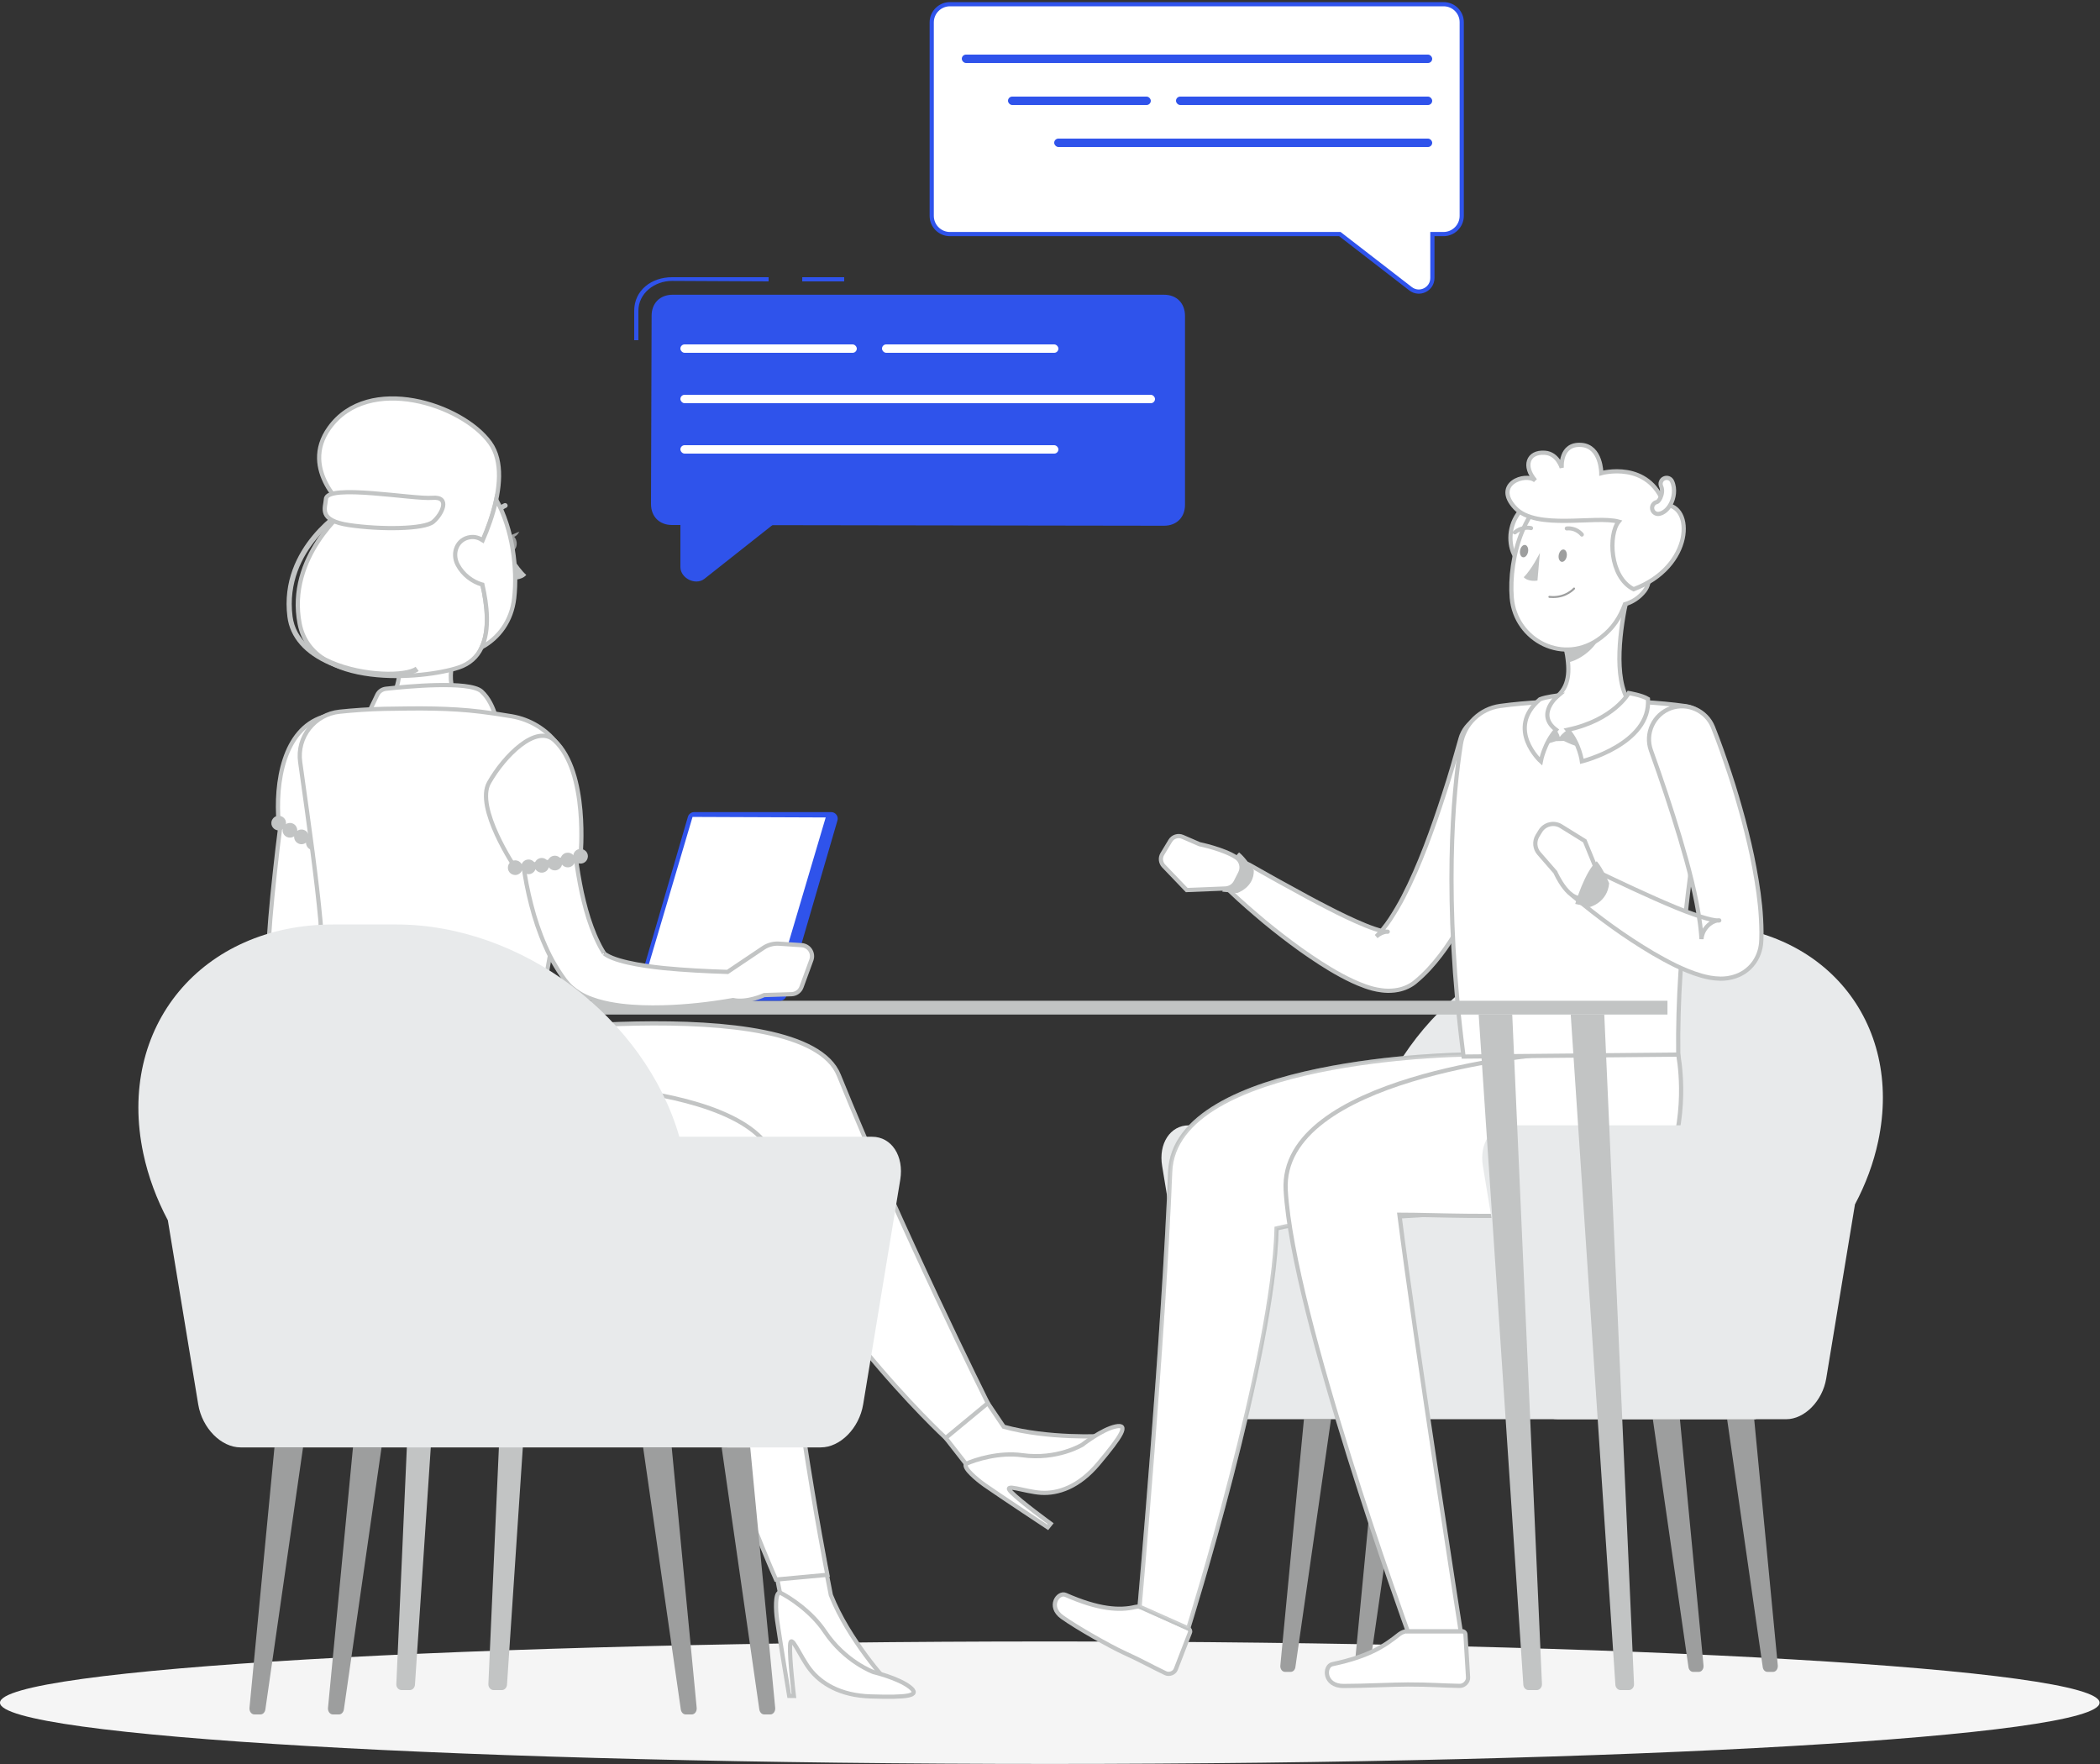 <svg width="500" height="420" viewBox="0 0 500 420" fill="none" xmlns="http://www.w3.org/2000/svg">
<rect x="0" y="0" width="500" height="420" fill="#333333" stroke="none"/>
<g clip-path="url(#clip0)">
<path d="M249.951 419.987C387.995 419.987 499.902 413.459 499.902 405.406C499.902 397.353 387.995 390.824 249.951 390.824C111.907 390.824 0 397.353 0 405.406C0 413.459 111.907 419.987 249.951 419.987Z" fill="#F5F5F5"/>
<path d="M404.493 398.064H403.113C402.572 398.064 402.108 397.587 402.018 396.943L393.535 337.909H399.981L405.601 396.544C405.679 397.355 405.163 398.064 404.493 398.064Z" fill="#9D9E9E"/>
<path d="M422.178 398.064H420.799C420.258 398.064 419.793 397.587 419.703 396.943L411.221 337.909H417.666L423.287 396.544C423.352 397.355 422.836 398.064 422.178 398.064Z" fill="#9D9E9E"/>
<path d="M323.637 398.064H325.017C325.558 398.064 326.022 397.587 326.112 396.943L334.608 337.909H328.162L322.542 396.544C322.451 397.355 322.967 398.064 323.637 398.064Z" fill="#9D9E9E"/>
<path d="M305.95 398.064H307.33C307.871 398.064 308.335 397.587 308.425 396.943L316.908 337.909H310.462L304.842 396.544C304.764 397.355 305.28 398.064 305.95 398.064Z" fill="#9D9E9E"/>
<path d="M283.03 267.939H326.449C334.158 241.211 361.874 220.125 390.261 220.125H404.364C434.079 220.125 453.248 243.22 447.189 271.726C446.081 276.956 444.186 282.005 441.659 286.758L434.814 328.222C433.924 333.568 429.657 337.909 425.274 337.909H294.594C290.211 337.909 285.931 333.568 285.054 328.222L276.701 277.626C275.798 272.28 278.634 267.939 283.03 267.939Z" fill="#E8EAEB"/>
<path d="M272.163 382.786L282.914 387.72C283.301 387.9 283.481 388.312 283.327 388.699L279.949 397.445C279.601 398.347 278.389 398.81 277.487 398.372C273.774 396.595 272.085 395.551 267.354 393.387C264.441 392.048 256.474 387.591 252.89 385.015C249.384 382.49 251.962 378.961 253.715 379.734C261.566 383.199 266.568 383.508 270.255 382.619C270.899 382.464 271.583 382.529 272.163 382.786Z" fill="white" stroke="#C2C4C4" stroke-miterlimit="10"/>
<path d="M348.415 251.091C348.415 251.091 279.665 251.941 278.608 279.017C277.087 317.943 271.324 382.555 271.324 382.555L282.914 387.72C282.914 387.72 303.23 322.877 303.952 292.477C323.238 287.673 373.012 292.516 378.851 276.672C383.634 263.714 381.043 251.078 381.043 251.078H348.415V251.091Z" fill="white" stroke="#C2C4C4" stroke-miterlimit="10"/>
<path opacity="0.2" d="M348.415 251.091C348.415 251.091 279.665 251.941 278.608 279.017C277.087 317.943 271.324 382.555 271.324 382.555L282.914 387.72C282.914 387.72 303.23 322.877 303.952 292.477C323.238 287.673 373.012 292.516 378.851 276.672C383.634 263.714 381.043 251.078 381.043 251.078H348.415V251.091Z" fill="white" stroke="#C2C4C4" stroke-miterlimit="10"/>
<path d="M363.033 179.845C362.44 182.344 361.835 184.599 361.138 186.943C360.455 189.261 359.746 191.567 359.011 193.86C357.503 198.446 355.84 203.006 353.919 207.514C352.011 212.035 349.884 216.505 347.293 220.923C345.978 223.126 344.586 225.341 342.923 227.492C341.26 229.644 339.391 231.795 336.928 233.817L336.735 233.972C336.606 234.088 336.451 234.191 336.31 234.281C334.672 235.363 333.138 235.685 331.978 235.826C330.792 235.955 329.838 235.904 329.039 235.801C327.415 235.608 326.216 235.234 325.094 234.848C322.89 234.062 321.072 233.16 319.319 232.22C315.851 230.352 312.77 228.265 309.741 226.14C306.75 223.989 303.862 221.76 301.052 219.442C298.267 217.085 295.534 214.766 292.879 212.203C291.319 210.696 291.267 208.209 292.776 206.638C294.039 205.324 295.998 205.079 297.52 205.93L297.584 205.968C300.626 207.656 303.694 209.446 306.776 211.095C309.844 212.795 312.899 214.47 315.954 216.028C318.997 217.613 322.078 219.094 325.017 220.305C326.474 220.897 327.93 221.413 329.129 221.683C329.709 221.812 330.238 221.876 330.38 221.851C330.47 221.851 330.405 221.799 330.109 221.825C329.825 221.851 329.181 221.941 328.278 222.507L327.672 222.971C328.768 221.941 329.928 220.485 331.011 218.862C332.081 217.226 333.138 215.449 334.118 213.581C336.065 209.82 337.805 205.775 339.404 201.64C340.989 197.492 342.472 193.242 343.851 188.939C345.256 184.689 346.52 180.219 347.693 176.045L347.731 175.891C348.905 171.692 353.249 169.244 357.452 170.416C361.577 171.563 364.013 175.749 363.033 179.845Z" fill="white" stroke="#C2C4C4" stroke-miterlimit="10"/>
<path d="M335.177 388.377H348.069C348.533 388.377 348.894 388.699 348.919 389.163L349.538 399.364C349.603 400.421 348.61 401.425 347.527 401.4C343.041 401.322 340.888 401.065 335.216 401.065C331.722 401.065 324.684 401.425 319.875 401.425C315.157 401.425 315.196 396.659 317.232 396.234C326.385 394.302 329.943 391.636 333.179 389.085C333.785 388.635 334.481 388.377 335.177 388.377Z" fill="white" stroke="#C2C4C4" stroke-miterlimit="10"/>
<path d="M366.941 251.091C366.941 251.091 304.586 256.359 306.12 283.409C307.796 313.036 335.177 388.39 335.177 388.39H347.785C347.785 388.39 336.995 319.386 333.192 289.219C350.763 289.219 391.525 292.529 397.378 276.685C402.161 263.727 399.569 251.091 399.569 251.091H366.941Z" fill="white" stroke="#C2C4C4" stroke-miterlimit="10"/>
<path d="M298.525 207.256C298.525 207.256 296.733 204.345 295.019 202.954C292.466 205.337 291.035 212.306 291.035 212.306L294.567 212.628C294.554 212.628 298.602 211.314 298.525 207.256Z" fill="#C2C4C4"/>
<path d="M285.583 200.996L281.574 199.257C280.491 198.793 279.24 199.193 278.635 200.197L276.74 203.34C276.198 204.242 276.327 205.401 277.049 206.174L282.554 211.919L291.732 211.546C292.789 211.507 293.743 210.902 294.22 209.961L295.277 207.887C295.948 206.586 295.574 204.963 294.362 204.165C291.384 202.181 285.583 200.996 285.583 200.996Z" fill="white" stroke="#C2C4C4" stroke-miterlimit="10"/>
<path d="M347.823 177.192C345.98 188.746 343.608 213.813 348.468 251.567L399.582 251.09C399.273 224.942 403.385 200.378 407.381 176.38C408.052 172.4 405.306 168.703 401.31 168.124C389.037 166.359 369.21 166.423 357.182 168.085C352.4 168.742 348.584 172.426 347.823 177.192Z" fill="white" stroke="#C2C4C4" stroke-miterlimit="10"/>
<path d="M407.846 173.121C409.341 176.844 410.553 180.412 411.79 184.096C413.015 187.754 414.085 191.477 415.103 195.225C416.083 198.987 417.011 202.786 417.72 206.689C418.442 210.592 419.074 214.56 419.293 218.772C419.358 219.815 419.383 220.897 419.396 221.979L419.37 223.628C419.345 224.787 419.164 226.565 418.094 228.446C417.579 229.36 416.779 230.3 415.954 230.944C415.516 231.305 415.103 231.576 414.678 231.795C414.227 232.052 413.84 232.22 413.44 232.361C411.868 232.941 410.643 233.018 409.65 233.018C407.704 232.98 406.376 232.645 405.138 232.31C402.715 231.614 400.781 230.751 398.886 229.85C397.017 228.935 395.264 227.956 393.549 226.964C386.729 222.92 380.593 218.424 374.65 213.439C372.987 212.048 372.768 209.562 374.16 207.9C375.333 206.496 377.28 206.123 378.866 206.87L378.956 206.908C385.621 210.077 392.402 213.336 399.002 216.067C400.652 216.75 402.289 217.381 403.888 217.909C405.461 218.45 407.059 218.926 408.297 219.107C408.877 219.197 409.418 219.184 409.354 219.133C409.302 219.12 409.032 219.068 408.323 219.3C408.155 219.364 407.974 219.442 407.73 219.57C407.51 219.686 407.291 219.841 407.033 220.034C406.569 220.395 406.079 220.962 405.783 221.464C405.164 222.533 405.138 223.345 405.113 223.577L405.035 222.417C404.958 221.619 404.893 220.833 404.777 219.996C403.901 213.388 402.032 206.355 399.969 199.437C397.893 192.533 395.534 185.461 393.111 178.75L393.085 178.686C391.615 174.59 393.742 170.069 397.842 168.6C401.864 167.209 406.273 169.218 407.846 173.121Z" fill="white" stroke="#C2C4C4" stroke-miterlimit="10"/>
<path d="M387.413 142.22L381.225 147.346L372.807 154.328C373.052 155.461 373.245 156.621 373.335 157.729C373.735 161.786 372.846 165.522 367.908 167.415C366.039 168.124 364.415 169.489 363.834 171.395C363.164 173.559 363.95 175.955 370.744 175.955C380.709 175.955 385.905 171.524 387.864 169.347C388.418 168.729 388.418 167.827 387.941 167.157C384.009 161.567 385.801 149.201 387.413 142.22Z" fill="white" stroke="#C2C4C4" stroke-miterlimit="10"/>
<path d="M370.498 173.766C370.498 173.766 371.156 174.487 371.362 175.517C371.878 174.642 373.231 173.766 373.231 173.766C373.231 173.766 376.183 175.08 376.802 177.952C374.907 177.836 371.439 175.955 371.439 175.955C371.439 175.955 369.647 176.986 367.855 177.076C367.933 174.848 370.498 173.766 370.498 173.766Z" fill="#C2C4C4"/>
<path d="M373.23 173.765C376.092 176.986 376.647 181.275 376.647 181.275C376.647 181.275 393.148 177.153 392.374 166.41C390.982 165.534 387.798 165.006 387.798 165.006C387.798 165.006 384.24 171.447 373.23 173.765Z" fill="white" stroke="#C2C4C4" stroke-miterlimit="10"/>
<path d="M370.499 173.765C367.637 176.986 366.863 181.275 366.863 181.275C366.863 181.275 358.394 173.572 366.644 166.5C368.101 165.908 371.001 165.586 371.001 165.586C371.001 165.586 365.535 170.03 370.499 173.765Z" fill="white" stroke="#C2C4C4" stroke-miterlimit="10"/>
<path d="M372.807 154.328C373.052 155.462 373.245 156.621 373.335 157.729C376.481 157.097 380.67 153.761 381.109 150.554C381.276 149.343 381.302 148.184 381.225 147.346L372.807 154.328Z" fill="#C2C4C4"/>
<path d="M363.77 120.026C356.009 125.526 360.354 138.433 366.967 133.486C373.606 128.553 370.1 115.543 363.77 120.026Z" fill="white" stroke="#C2C4C4" stroke-miterlimit="10"/>
<path d="M390.223 134.903C389.901 134.826 389.578 134.8 389.256 134.826C389.475 133.783 389.707 132.675 389.965 131.528C392.118 121.649 383.468 112.967 373.219 115.723C362.816 118.519 359.18 133.126 359.941 142.323C360.792 152.537 372.433 158.566 381.212 151.777C384.074 149.575 385.711 147.037 386.884 143.868C388.547 143.405 390.3 142.336 391.564 140.687C393.227 138.497 392.775 135.534 390.223 134.903Z" fill="white" stroke="#C2C4C4" stroke-miterlimit="10"/>
<path d="M385.388 124.199C379.909 122.692 365.78 126.286 360.765 120.94C355.39 115.208 363.241 112.426 365.548 114.41C362.622 111.061 363.717 107.48 367.856 107.802C370.885 108.033 371.839 111.383 371.839 111.383C371.839 111.383 371.336 105.522 376.532 105.934C381.25 106.295 381.263 112.658 381.263 112.658C381.263 112.658 392.53 109.476 396.294 120.219C403.384 120.064 403.23 134.981 388.959 140.288C383.183 137.415 382.913 127.239 385.388 124.199Z" fill="white" stroke="#C2C4C4" stroke-miterlimit="10"/>
<path d="M394.786 122.37C394.103 122.37 393.497 121.881 393.381 121.185C393.239 120.412 393.755 119.665 394.528 119.523C394.657 119.485 395.044 119.176 395.353 118.48C395.688 117.746 395.908 116.664 395.508 115.801C395.186 115.08 395.495 114.229 396.217 113.907C396.939 113.572 397.79 113.894 398.112 114.616C398.976 116.496 398.512 118.635 397.803 119.987C397.119 121.288 396.101 122.151 395.031 122.344C394.954 122.357 394.876 122.37 394.786 122.37Z" fill="white" stroke="#C2C4C4" stroke-miterlimit="10"/>
<path d="M373.038 132.417C372.909 133.229 372.381 133.834 371.852 133.77C371.324 133.706 370.989 132.997 371.117 132.186C371.246 131.374 371.775 130.769 372.303 130.833C372.832 130.91 373.154 131.619 373.038 132.417Z" fill="#9D9E9E"/>
<path d="M363.833 131.335C363.704 132.147 363.176 132.752 362.647 132.688C362.119 132.624 361.783 131.915 361.912 131.104C362.041 130.292 362.57 129.687 363.098 129.751C363.627 129.815 363.962 130.524 363.833 131.335Z" fill="#9D9E9E"/>
<path d="M366.631 131.657C366.631 131.657 364.697 135.586 362.789 137.428C363.924 138.639 366.063 138.227 366.063 138.227L366.631 131.657Z" fill="#C2C4C4"/>
<path d="M369.84 142.387C373.076 142.387 374.881 140.378 374.958 140.288C375.049 140.184 375.036 140.03 374.932 139.953C374.829 139.862 374.675 139.875 374.597 139.978C374.572 140.004 372.522 142.297 368.938 141.872C368.809 141.859 368.68 141.949 368.667 142.078C368.654 142.207 368.745 142.336 368.874 142.349C369.209 142.374 369.531 142.387 369.84 142.387Z" fill="#9D9E9E"/>
<path d="M376.738 127.754C376.815 127.742 376.893 127.703 376.957 127.638C377.151 127.458 377.176 127.162 376.996 126.956C375.243 124.985 373.038 125.346 372.948 125.359C372.703 125.371 372.51 125.655 372.561 125.912C372.613 126.17 372.858 126.35 373.115 126.299C373.206 126.286 374.907 126.041 376.274 127.587C376.39 127.742 376.57 127.793 376.738 127.754Z" fill="#C2C4C4"/>
<path d="M360.546 127.226C360.688 127.265 360.856 127.239 360.985 127.136C362.673 125.732 364.401 126.196 364.414 126.209C364.672 126.286 364.929 126.131 365.007 125.874C365.084 125.616 364.929 125.358 364.672 125.281C364.581 125.255 362.428 124.676 360.366 126.402C360.16 126.569 360.134 126.878 360.301 127.085C360.379 127.149 360.456 127.2 360.546 127.226Z" fill="#C2C4C4"/>
<path d="M377.33 200.223L371.684 196.72C369.995 195.663 367.765 196.204 366.733 197.905L366.063 199C365.264 200.326 365.406 202.027 366.424 203.199L370.317 207.668C370.317 207.668 373.708 215.565 377.639 213.478L380.63 208.287L377.33 200.223Z" fill="white" stroke="#C2C4C4" stroke-miterlimit="10"/>
<path d="M383.132 210.309C383.132 210.309 381.714 206.818 380.18 205.054C377.344 207.475 375.049 215.217 375.049 215.217L378.517 215.964C378.53 215.964 382.706 214.921 383.132 210.309Z" fill="#C2C4C4"/>
<path d="M426.344 267.939H359.411C355.028 267.939 352.179 272.28 353.069 277.626L361.422 328.222C362.312 333.581 366.579 337.909 370.962 337.909H418.054L426.344 267.939Z" fill="#E8EAEB"/>
<path d="M117.532 402.404H119.465C120.123 402.404 120.664 401.851 120.716 401.129L131.351 241.546H123.359L116.281 400.962C116.242 401.747 116.823 402.404 117.532 402.404Z" fill="#C2C4C4"/>
<path d="M95.616 402.404H97.549C98.207 402.404 98.748 401.851 98.8 401.129L109.435 241.546H101.443L94.365 400.962C94.326 401.747 94.894 402.404 95.616 402.404Z" fill="#C2C4C4"/>
<path d="M365.884 402.404H363.95C363.293 402.404 362.751 401.851 362.7 401.129L352.064 241.546H360.057L367.134 400.962C367.16 401.747 366.593 402.404 365.884 402.404Z" fill="#C2C4C4"/>
<path d="M387.8 402.404H385.866C385.209 402.404 384.667 401.851 384.616 401.129L373.98 241.546H381.973L389.05 400.962C389.089 401.747 388.522 402.404 387.8 402.404Z" fill="#C2C4C4"/>
<path d="M397.017 238.274H85.947V241.559H397.017V238.274Z" fill="#C2C4C4"/>
<path d="M80.765 187.445L77.826 209.047C76.897 216.234 75.93 223.448 75.234 230.532C75.131 231.421 75.067 232.297 75.002 233.173L74.899 234.487C74.912 234.397 74.899 234.049 74.848 233.843C74.822 233.637 74.757 233.405 74.693 233.224C74.654 233.07 74.564 232.889 74.499 232.774C74.448 232.671 74.371 232.555 74.319 232.477C74.087 232.181 74.061 232.22 74.126 232.284C74.177 232.361 74.358 232.503 74.564 232.645C75.002 232.954 75.608 233.315 76.266 233.637C78.999 234.976 82.389 236.11 85.728 237.153C92.496 239.201 99.586 240.979 106.599 242.705L105.813 248.862C98.31 248.592 90.949 247.896 83.459 246.543C79.708 245.835 75.982 245.049 71.973 243.516C70.954 243.117 69.923 242.666 68.789 242.022C68.221 241.687 67.641 241.327 66.984 240.798C66.352 240.27 65.656 239.665 64.921 238.609C64.56 238.068 64.212 237.424 63.941 236.638C63.812 236.239 63.709 235.788 63.632 235.363C63.568 234.938 63.555 234.358 63.555 234.036L63.581 232.606C63.606 231.653 63.619 230.7 63.671 229.759C63.98 222.237 64.65 214.895 65.463 207.552C66.249 200.21 67.19 192.932 68.337 185.616L80.765 187.445Z" fill="white" stroke="#C2C4C4" stroke-miterlimit="10"/>
<path d="M122.856 249.21L118.125 253.525C117.016 254.53 115.417 254.762 114.064 254.118L108.843 251.606C108.843 251.606 101.095 251.284 99.986 246.557L101.984 242.885L113.986 241.559C115.224 241.417 116.462 241.7 117.519 242.344L122.469 245.359C123.861 246.196 124.042 248.115 122.856 249.21Z" fill="#7F3E3B"/>
<path d="M94.546 143.057C95.771 150.464 96.815 164.002 91.504 168.768C91.504 168.768 104.447 175.543 112.942 187.368C122.018 180.18 114.425 169.45 114.425 169.45C106.265 167.248 106.651 161.155 108.263 155.474L94.546 143.057Z" fill="white" stroke="#C2C4C4" stroke-miterlimit="10"/>
<path d="M118.768 174.01C118.768 174.01 118.085 167.724 114.656 164.62C111.768 162.005 96.647 163.461 91.877 163.989C90.975 164.092 90.201 164.646 89.814 165.457L86.359 172.671L118.768 174.01Z" fill="white" stroke="#C2C4C4" stroke-miterlimit="10"/>
<path d="M76.859 170.7C67.525 173.74 65.514 186.234 66.352 195.972L85.187 207.553C85.187 207.553 89.763 193.345 89.724 185.745C89.699 177.668 83.201 168.639 76.859 170.7Z" fill="white" stroke="#C2C4C4" stroke-miterlimit="10"/>
<path d="M80.507 204.719C80.056 204.719 79.605 204.538 79.27 204.216C79.192 204.126 79.115 204.036 79.063 203.946C78.999 203.856 78.934 203.753 78.896 203.637C78.857 203.534 78.818 203.431 78.793 203.315C78.767 203.199 78.754 203.096 78.754 202.98C78.754 202.516 78.947 202.065 79.27 201.743C79.927 201.086 81.1 201.086 81.745 201.743C82.067 202.065 82.26 202.516 82.26 202.98C82.26 203.096 82.248 203.199 82.222 203.315C82.196 203.431 82.17 203.534 82.119 203.637C82.08 203.753 82.028 203.856 81.964 203.946C81.899 204.036 81.822 204.126 81.745 204.216C81.422 204.538 80.971 204.719 80.507 204.719Z" fill="#C2C4C4"/>
<path d="M76.884 203.534C76.227 203.276 75.801 202.645 75.775 201.962C75.272 202.413 74.538 202.555 73.88 202.246C73.236 201.949 72.849 201.292 72.862 200.623C72.333 201.048 71.586 201.138 70.954 200.79C70.322 200.455 69.987 199.785 70.039 199.115C69.484 199.502 68.737 199.553 68.118 199.18C67.293 198.69 67.035 197.608 67.525 196.784C68.028 195.96 69.111 195.689 69.936 196.191C70.516 196.552 70.812 197.196 70.773 197.827C71.289 197.454 71.998 197.389 72.604 197.711C73.197 198.033 73.545 198.652 73.532 199.296C74.022 198.896 74.731 198.793 75.35 199.077C75.969 199.36 76.343 199.966 76.368 200.597C76.845 200.185 77.528 200.03 78.173 200.275C79.063 200.635 79.514 201.653 79.153 202.542C78.882 203.237 78.225 203.65 77.528 203.65C77.309 203.65 77.103 203.611 76.884 203.534Z" fill="#C2C4C4"/>
<path d="M66.365 197.724C66.249 197.724 66.132 197.711 66.016 197.686C65.9 197.66 65.797 197.634 65.694 197.583C65.578 197.544 65.475 197.492 65.385 197.428C65.295 197.364 65.204 197.286 65.127 197.209C65.037 197.132 64.972 197.042 64.908 196.951C64.843 196.848 64.792 196.745 64.74 196.642C64.702 196.539 64.663 196.423 64.637 196.32C64.624 196.204 64.611 196.088 64.611 195.972C64.611 195.856 64.624 195.741 64.637 195.638C64.663 195.522 64.702 195.419 64.74 195.303C64.779 195.2 64.843 195.096 64.908 195.006C64.972 194.916 65.037 194.826 65.127 194.736C65.204 194.659 65.295 194.581 65.385 194.517C65.475 194.465 65.578 194.401 65.694 194.362C65.797 194.324 65.9 194.285 66.016 194.259C66.584 194.156 67.19 194.336 67.589 194.736C67.68 194.826 67.744 194.916 67.808 195.006C67.873 195.096 67.924 195.2 67.976 195.303C68.015 195.419 68.053 195.522 68.066 195.638C68.092 195.741 68.105 195.856 68.105 195.972C68.105 196.088 68.092 196.204 68.066 196.32C68.053 196.423 68.015 196.539 67.976 196.642C67.924 196.745 67.873 196.848 67.808 196.951C67.744 197.042 67.68 197.132 67.589 197.209C67.267 197.531 66.816 197.724 66.365 197.724Z" fill="#C2C4C4"/>
<path d="M136.211 188.875C135.424 199.592 133.039 217.625 127.161 247.999L76.704 246.505C78.032 227.892 76.034 214.019 71.47 181.443C70.632 175.504 74.912 170.056 80.894 169.45C84.129 169.115 87.816 168.845 91.516 168.768C100.025 168.613 106.986 168.549 114.424 169.45C116.886 169.747 119.426 170.133 121.85 170.545C130.642 172.052 136.868 179.974 136.211 188.875Z" fill="white" stroke="#C2C4C4" stroke-miterlimit="10"/>
<path d="M120.65 129.416C120.766 130.408 121.398 131.155 122.042 131.078C122.687 131 123.125 130.124 123.009 129.132C122.893 128.141 122.261 127.394 121.617 127.471C120.959 127.561 120.534 128.424 120.65 129.416Z" fill="#9D9E9E"/>
<path d="M121.334 127.561L123.642 126.582C123.642 126.595 122.636 128.605 121.334 127.561Z" fill="#9D9E9E"/>
<path d="M120.998 130.962C120.998 130.962 123.202 135.045 125.304 136.887C124.131 138.265 121.836 137.982 121.836 137.982L120.998 130.962Z" fill="#C2C4C4"/>
<path d="M120.766 120.696C120.882 120.528 120.908 120.309 120.805 120.116C120.663 119.82 120.315 119.704 120.018 119.833C117.079 121.224 116.679 123.916 116.667 124.032C116.628 124.354 116.847 124.65 117.169 124.689C117.492 124.727 117.788 124.508 117.827 124.186C117.84 124.096 118.175 122.009 120.521 120.889C120.637 120.85 120.714 120.786 120.766 120.696Z" fill="#C2C4C4"/>
<path d="M113.031 132.585C115.081 139.244 119.954 155.358 109.19 158.939C100.772 161.747 74.396 163.989 71.354 148.544C68.208 132.585 82.466 121.211 82.466 121.211C82.466 121.211 71.173 111.962 78.405 101.889C87.726 88.905 110.041 96.247 116.667 105.419C123.113 114.345 113.031 132.585 113.031 132.585Z" fill="white" stroke="#C2C4C4" stroke-miterlimit="10"/>
<path d="M92.626 161.155C88.307 161.155 82.957 160.279 78.535 158.373C72.541 155.796 69.047 151.816 68.428 146.857C66.314 130.021 81.99 120.773 82.145 120.683L82.764 121.765C82.609 121.855 67.642 130.704 69.653 146.715C70.362 152.396 75.145 155.577 79.012 157.239C86.67 160.537 96.558 160.511 98.955 158.759L99.69 159.764C98.466 160.678 95.836 161.155 92.626 161.155Z" fill="#C2C4C4"/>
<path d="M77.606 118.802C77.464 120.953 75.672 123.916 83.149 125.024C90.626 126.131 101.004 126.028 103.131 124.238C105.258 122.447 107.359 118.145 102.912 118.532C98.451 118.918 77.851 115.131 77.606 118.802Z" fill="white" stroke="#C2C4C4" stroke-miterlimit="10"/>
<path d="M211.38 400.601C211.38 400.601 202.034 390.464 197.819 379.772L193.784 359.008L181.82 359.24L187.609 389.072L189.594 389.034L194.763 396.376L211.38 400.601Z" fill="white" stroke="#C2C4C4" stroke-miterlimit="10"/>
<path d="M184.785 381.627C184.733 382.954 184.836 384.461 185.03 385.801C185.726 390.721 187.904 403.783 187.904 403.783L189.026 403.796C189.026 403.796 187.956 395.011 188.111 391.765C188.265 388.519 190.354 394.251 192.88 397.497C195.407 400.743 199.958 403.693 207.319 403.912C215.93 404.182 219.372 403.821 216.614 401.67C213.855 399.519 207.976 398.115 207.976 398.115C207.976 398.115 201.195 395.68 196.348 388.403C193.203 383.688 187.943 380.262 185.648 379.154C184.978 379.27 184.836 380.571 184.785 381.627Z" fill="white" stroke="#C2C4C4" stroke-miterlimit="10"/>
<path d="M238.981 339.699L228.165 323.637L217.594 332.666L229.982 348.536L234.262 348.665L234.327 349.824L235.629 352.581L248.017 353.495L262.456 341.915C262.469 341.915 249.642 342.649 238.981 339.699Z" fill="white" stroke="#C2C4C4" stroke-miterlimit="10"/>
<path d="M231.259 350.932C232.2 351.872 233.373 352.825 234.469 353.598C238.517 356.419 249.462 363.645 249.462 363.645L250.158 362.769C250.158 362.769 243.042 357.591 240.76 355.26C238.478 352.928 243.97 355.195 247.915 355.427C251.86 355.659 256.836 354.1 261.541 348.471C267.059 341.889 268.915 338.939 265.628 339.635C262.34 340.331 257.687 343.989 257.687 343.989C257.687 343.989 251.718 347.647 243.364 346.475C237.95 345.715 232.187 347.518 229.97 348.549C229.635 349.167 230.511 350.185 231.259 350.932Z" fill="white" stroke="#C2C4C4" stroke-miterlimit="10"/>
<path d="M109.564 247.123C109.564 247.123 191.243 235.054 199.7 255.973C214.409 292.374 235.19 334.083 235.19 334.083L225.161 342.379C225.161 342.379 189.542 309.442 176.87 272.86C161.735 277.754 113.586 293.495 95.95 293.495C77.116 293.495 69.42 277.445 76.227 250.807C76.832 248.437 78.998 246.788 81.448 246.801C93.32 246.853 109.564 247.123 109.564 247.123Z" fill="white" stroke="#C2C4C4" stroke-miterlimit="10"/>
<path d="M117.389 257.75C117.389 257.75 184.437 255.728 184.991 279.468C185.932 318.716 196.993 374.955 196.993 374.955L184.759 376.088C184.759 376.088 164.765 331.352 159.479 293.018C135.591 294.564 113.586 293.495 95.95 293.495C76.188 293.495 74.551 271.803 93.784 246.505C105.554 246.505 117.389 257.75 117.389 257.75Z" fill="white" stroke="#C2C4C4" stroke-miterlimit="10"/>
<path d="M76.034 243.517L74.603 247.986C74.41 248.334 74.822 248.695 75.402 248.721L127.329 250.266C127.78 250.279 128.167 250.073 128.205 249.79L128.798 245.294C128.837 244.985 128.45 244.702 127.96 244.689L76.872 243.169C76.485 243.156 76.15 243.298 76.034 243.517Z" fill="white" stroke="#C2C4C4" stroke-miterlimit="10"/>
<path d="M82.724 249.429L81.358 249.39C81.087 249.377 80.881 249.236 80.906 249.068L81.719 243.22C81.744 243.053 81.989 242.911 82.26 242.924L83.627 242.963C83.897 242.975 84.104 243.117 84.078 243.285L83.266 249.133C83.24 249.3 82.995 249.442 82.724 249.429Z" fill="#C2C4C4"/>
<path d="M123.474 250.64L122.108 250.601C121.837 250.588 121.631 250.447 121.656 250.279L122.469 244.431C122.494 244.264 122.739 244.122 123.01 244.135L124.377 244.173C124.647 244.186 124.854 244.328 124.828 244.496L124.016 250.344C123.99 250.511 123.745 250.653 123.474 250.64Z" fill="#C2C4C4"/>
<path d="M103.105 250.034L101.739 249.996C101.468 249.983 101.262 249.841 101.287 249.674L102.099 243.826C102.125 243.658 102.37 243.516 102.641 243.529L104.007 243.568C104.278 243.581 104.484 243.723 104.459 243.89L103.646 249.738C103.621 249.906 103.376 250.047 103.105 250.034Z" fill="#C2C4C4"/>
<path d="M165.28 193.358H197.896C198.94 193.358 199.687 194.362 199.391 195.354L187.209 237.153C187.015 237.823 186.409 238.274 185.713 238.274H153.098C152.054 238.274 151.306 237.269 151.603 236.277L163.785 194.478C163.978 193.808 164.597 193.358 165.28 193.358Z" fill="#2F53EB"/>
<path d="M164.894 194.504L196.594 194.633L184.85 234.294L153.15 234.152L164.894 194.504Z" fill="white"/>
<path d="M190.908 225.045L185.519 224.684C184.179 224.594 182.838 224.955 181.729 225.702L173.234 231.408C168.155 231.254 163.05 230.983 158.112 230.507C155.134 230.197 152.195 229.798 149.488 229.18C148.147 228.871 146.858 228.51 145.775 228.072C144.718 227.66 143.816 227.067 143.725 226.874C143.687 226.823 143.738 226.835 143.777 226.887L143.3 226.101C142.991 225.547 142.668 224.993 142.398 224.388C141.817 223.216 141.302 221.966 140.825 220.678C139.871 218.115 139.149 215.358 138.517 212.55C137.924 209.742 137.434 206.857 137.073 203.946C136.88 202.49 136.725 201.035 136.596 199.566C136.48 198.136 136.364 196.578 136.3 195.315L123.77 195.522C123.782 197.389 123.873 198.948 124.027 200.635C124.169 202.284 124.35 203.933 124.556 205.582C125.007 208.866 125.626 212.151 126.477 215.423C127.315 218.695 128.385 221.953 129.803 225.161C130.499 226.771 131.298 228.368 132.239 229.927C132.69 230.713 133.206 231.485 133.722 232.245L134.547 233.405C135.062 234.075 135.617 234.68 136.171 235.157C138.414 237.063 140.451 237.746 142.333 238.338C144.215 238.892 145.994 239.201 147.735 239.433C151.202 239.858 154.515 239.923 157.79 239.845C163.488 239.704 169.005 239.072 174.536 238.106C177.875 238.828 181.961 236.921 181.961 236.921L188.471 236.715C189.529 236.677 190.47 236.007 190.831 235.002L193.19 228.549C193.77 226.913 192.635 225.174 190.908 225.045Z" fill="white" stroke="#C2C4C4" stroke-miterlimit="10"/>
<path d="M132.059 176.329C140.181 183.967 138.221 203.869 138.221 203.869L122.661 206.587C122.661 206.587 113.057 192.314 116.435 186.338C119.954 180.103 127.676 172.194 132.059 176.329Z" fill="white" stroke="#C2C4C4" stroke-miterlimit="10"/>
<path d="M138.223 205.62C137.772 205.62 137.307 205.427 136.985 205.105C136.908 205.028 136.83 204.938 136.766 204.835C136.714 204.744 136.65 204.641 136.611 204.538C136.573 204.435 136.534 204.319 136.508 204.203C136.495 204.1 136.482 203.985 136.482 203.869C136.482 203.405 136.663 202.954 136.985 202.632C137.075 202.555 137.153 202.477 137.256 202.413C137.346 202.349 137.449 202.297 137.552 202.258C137.668 202.207 137.772 202.181 137.888 202.155C138.442 202.039 139.048 202.233 139.46 202.632C139.783 202.954 139.976 203.405 139.976 203.869C139.976 203.985 139.963 204.1 139.937 204.203C139.912 204.319 139.886 204.435 139.834 204.538C139.796 204.641 139.744 204.744 139.679 204.835C139.615 204.938 139.538 205.028 139.46 205.105C139.138 205.427 138.687 205.62 138.223 205.62Z" fill="#C2C4C4"/>
<path d="M124.094 206.548C124.016 205.582 124.725 204.732 125.692 204.654C126.363 204.59 126.994 204.925 127.329 205.479C127.536 204.873 128.064 204.397 128.735 204.294C129.405 204.203 130.049 204.5 130.423 205.028C130.591 204.41 131.094 203.907 131.751 203.778C132.421 203.637 133.079 203.907 133.479 204.41C133.608 203.778 134.084 203.25 134.742 203.07V203.083C135.683 202.825 136.637 203.392 136.882 204.319C137.127 205.247 136.573 206.213 135.631 206.458C134.948 206.638 134.239 206.38 133.814 205.852C133.672 206.509 133.156 207.05 132.447 207.205C131.751 207.334 131.055 207.037 130.668 206.483C130.488 207.14 129.946 207.656 129.237 207.759C128.528 207.862 127.845 207.514 127.497 206.947C127.278 207.578 126.711 208.068 125.989 208.132C125.937 208.132 125.898 208.132 125.847 208.132C124.944 208.132 124.184 207.449 124.094 206.548Z" fill="#C2C4C4"/>
<path d="M122.675 208.338C122.559 208.338 122.443 208.326 122.327 208.3C122.211 208.274 122.108 208.235 122.005 208.197C121.889 208.158 121.798 208.094 121.695 208.042C121.605 207.978 121.515 207.9 121.438 207.823C121.347 207.746 121.283 207.656 121.218 207.553C121.154 207.462 121.102 207.359 121.051 207.256C121.012 207.14 120.973 207.037 120.961 206.921C120.935 206.818 120.922 206.703 120.922 206.587C120.922 206.471 120.935 206.355 120.961 206.239C120.973 206.136 121.012 206.02 121.051 205.917C121.102 205.814 121.154 205.711 121.218 205.608C121.283 205.517 121.347 205.427 121.438 205.35C121.515 205.273 121.605 205.195 121.695 205.131C121.798 205.067 121.889 205.015 122.005 204.976C122.108 204.925 122.211 204.899 122.327 204.873C122.894 204.757 123.5 204.938 123.9 205.35C123.99 205.427 124.054 205.517 124.119 205.608C124.183 205.711 124.235 205.814 124.287 205.917C124.325 206.02 124.364 206.136 124.39 206.239C124.403 206.355 124.415 206.471 124.415 206.587C124.415 206.703 124.403 206.818 124.39 206.921C124.364 207.037 124.325 207.14 124.287 207.256C124.235 207.359 124.183 207.462 124.119 207.553C124.054 207.643 123.99 207.746 123.9 207.823C123.577 208.145 123.126 208.338 122.675 208.338Z" fill="#C2C4C4"/>
<path d="M118.149 118.957C117.363 122.615 116.048 126.106 114.939 128.63C114.062 128.063 113.083 127.754 112.038 127.883C108.803 128.282 107.501 131.709 108.97 134.478C110.246 136.9 112.528 138.51 114.694 139.154C114.758 139.167 114.81 139.18 114.862 139.193C115.983 144.113 116.641 149.948 114.681 154.122C118.768 151.906 121.81 147.836 122.429 142.426C123.228 135.483 122.081 126.015 118.149 118.957Z" fill="white" stroke="#C2C4C4" stroke-miterlimit="10"/>
<path d="M79.258 408.201H80.715C81.282 408.201 81.772 407.698 81.875 407.016L90.847 344.62H84.041L78.098 406.604C78.007 407.454 78.549 408.201 79.258 408.201Z" fill="#9D9E9E"/>
<path d="M60.565 408.201H62.021C62.589 408.201 63.078 407.698 63.181 407.016L72.154 344.62H65.347L59.404 406.604C59.314 407.454 59.856 408.201 60.565 408.201Z" fill="#9D9E9E"/>
<path d="M164.714 408.201H163.258C162.69 408.201 162.201 407.698 162.097 407.016L153.125 344.62H159.932L165.875 406.604C165.965 407.454 165.423 408.201 164.714 408.201Z" fill="#9D9E9E"/>
<path d="M183.408 408.201H181.951C181.384 408.201 180.894 407.698 180.791 407.016L171.818 344.62H178.625L184.568 406.604C184.658 407.454 184.117 408.201 183.408 408.201Z" fill="#9D9E9E"/>
<path d="M207.642 270.657H161.749C153.601 242.409 124.312 220.112 94.301 220.112H79.398C47.995 220.112 27.73 244.534 34.124 274.65C35.297 280.176 37.295 285.509 39.964 290.545L47.196 334.38C48.124 340.034 52.649 344.62 57.29 344.62H195.421C200.062 344.62 204.574 340.034 205.515 334.38L214.345 280.897C215.274 275.243 212.283 270.657 207.642 270.657Z" fill="#E8EAEB"/>
<path d="M201 66H191.016L191 67H201V66Z" fill="#2F53EB"/>
<path d="M152 81H151V74C151 69.118 155.114 66 160 66H183V67L160 66.885C155.836 66.885 152 69.839 152 74V81Z" fill="#2F53EB"/>
<path d="M277.145 125.175L160.001 125C157 125 155 123 155 120L155.145 75.175C155.145 72.175 157.145 70.175 160.145 70.175H277.145C280.145 70.175 282.145 72.175 282.145 75.237V120.175C282.145 123.175 280.145 125.175 277.145 125.175Z" fill="#2F53EB"/>
<path d="M162 121V135C162 137.679 165.594 139.471 167.708 137.823L189 121H162Z" fill="#2F53EB"/>
<rect x="162" y="82" width="42" height="2" rx="1" fill="white"/>
<rect x="210" y="82" width="42" height="2" rx="1" fill="white"/>
<rect x="162" y="94" width="113" height="2" rx="1" fill="white"/>
<rect x="162" y="106" width="90" height="2" rx="1" fill="white"/>
<path d="M343.713 1H226.182C223.784 1 221.838 2.945 221.838 5.341V51.391C221.838 53.787 223.784 55.732 226.169 55.732H319.013L335.836 68.742C337.964 70.39 341.045 68.87 341.045 66.191V55.732H343.687C346.085 55.732 348.032 53.787 348.032 51.391V5.341C348.058 2.945 346.111 1 343.713 1Z" fill="white" stroke="#2F53EB" stroke-miterlimit="10"/>
<rect x="229" y="13" width="112" height="2" rx="1" fill="#2F53EB"/>
<rect x="280" y="23" width="61" height="2" rx="1" fill="#2F53EB"/>
<rect x="240" y="23" width="34" height="2" rx="1" fill="#2F53EB"/>
<rect x="251" y="33" width="90" height="2" rx="1" fill="#2F53EB"/>
</g>
<defs>
<clipPath id="clip0">
<rect width="499.902" height="420" fill="white"/>
</clipPath>
</defs>
</svg>
